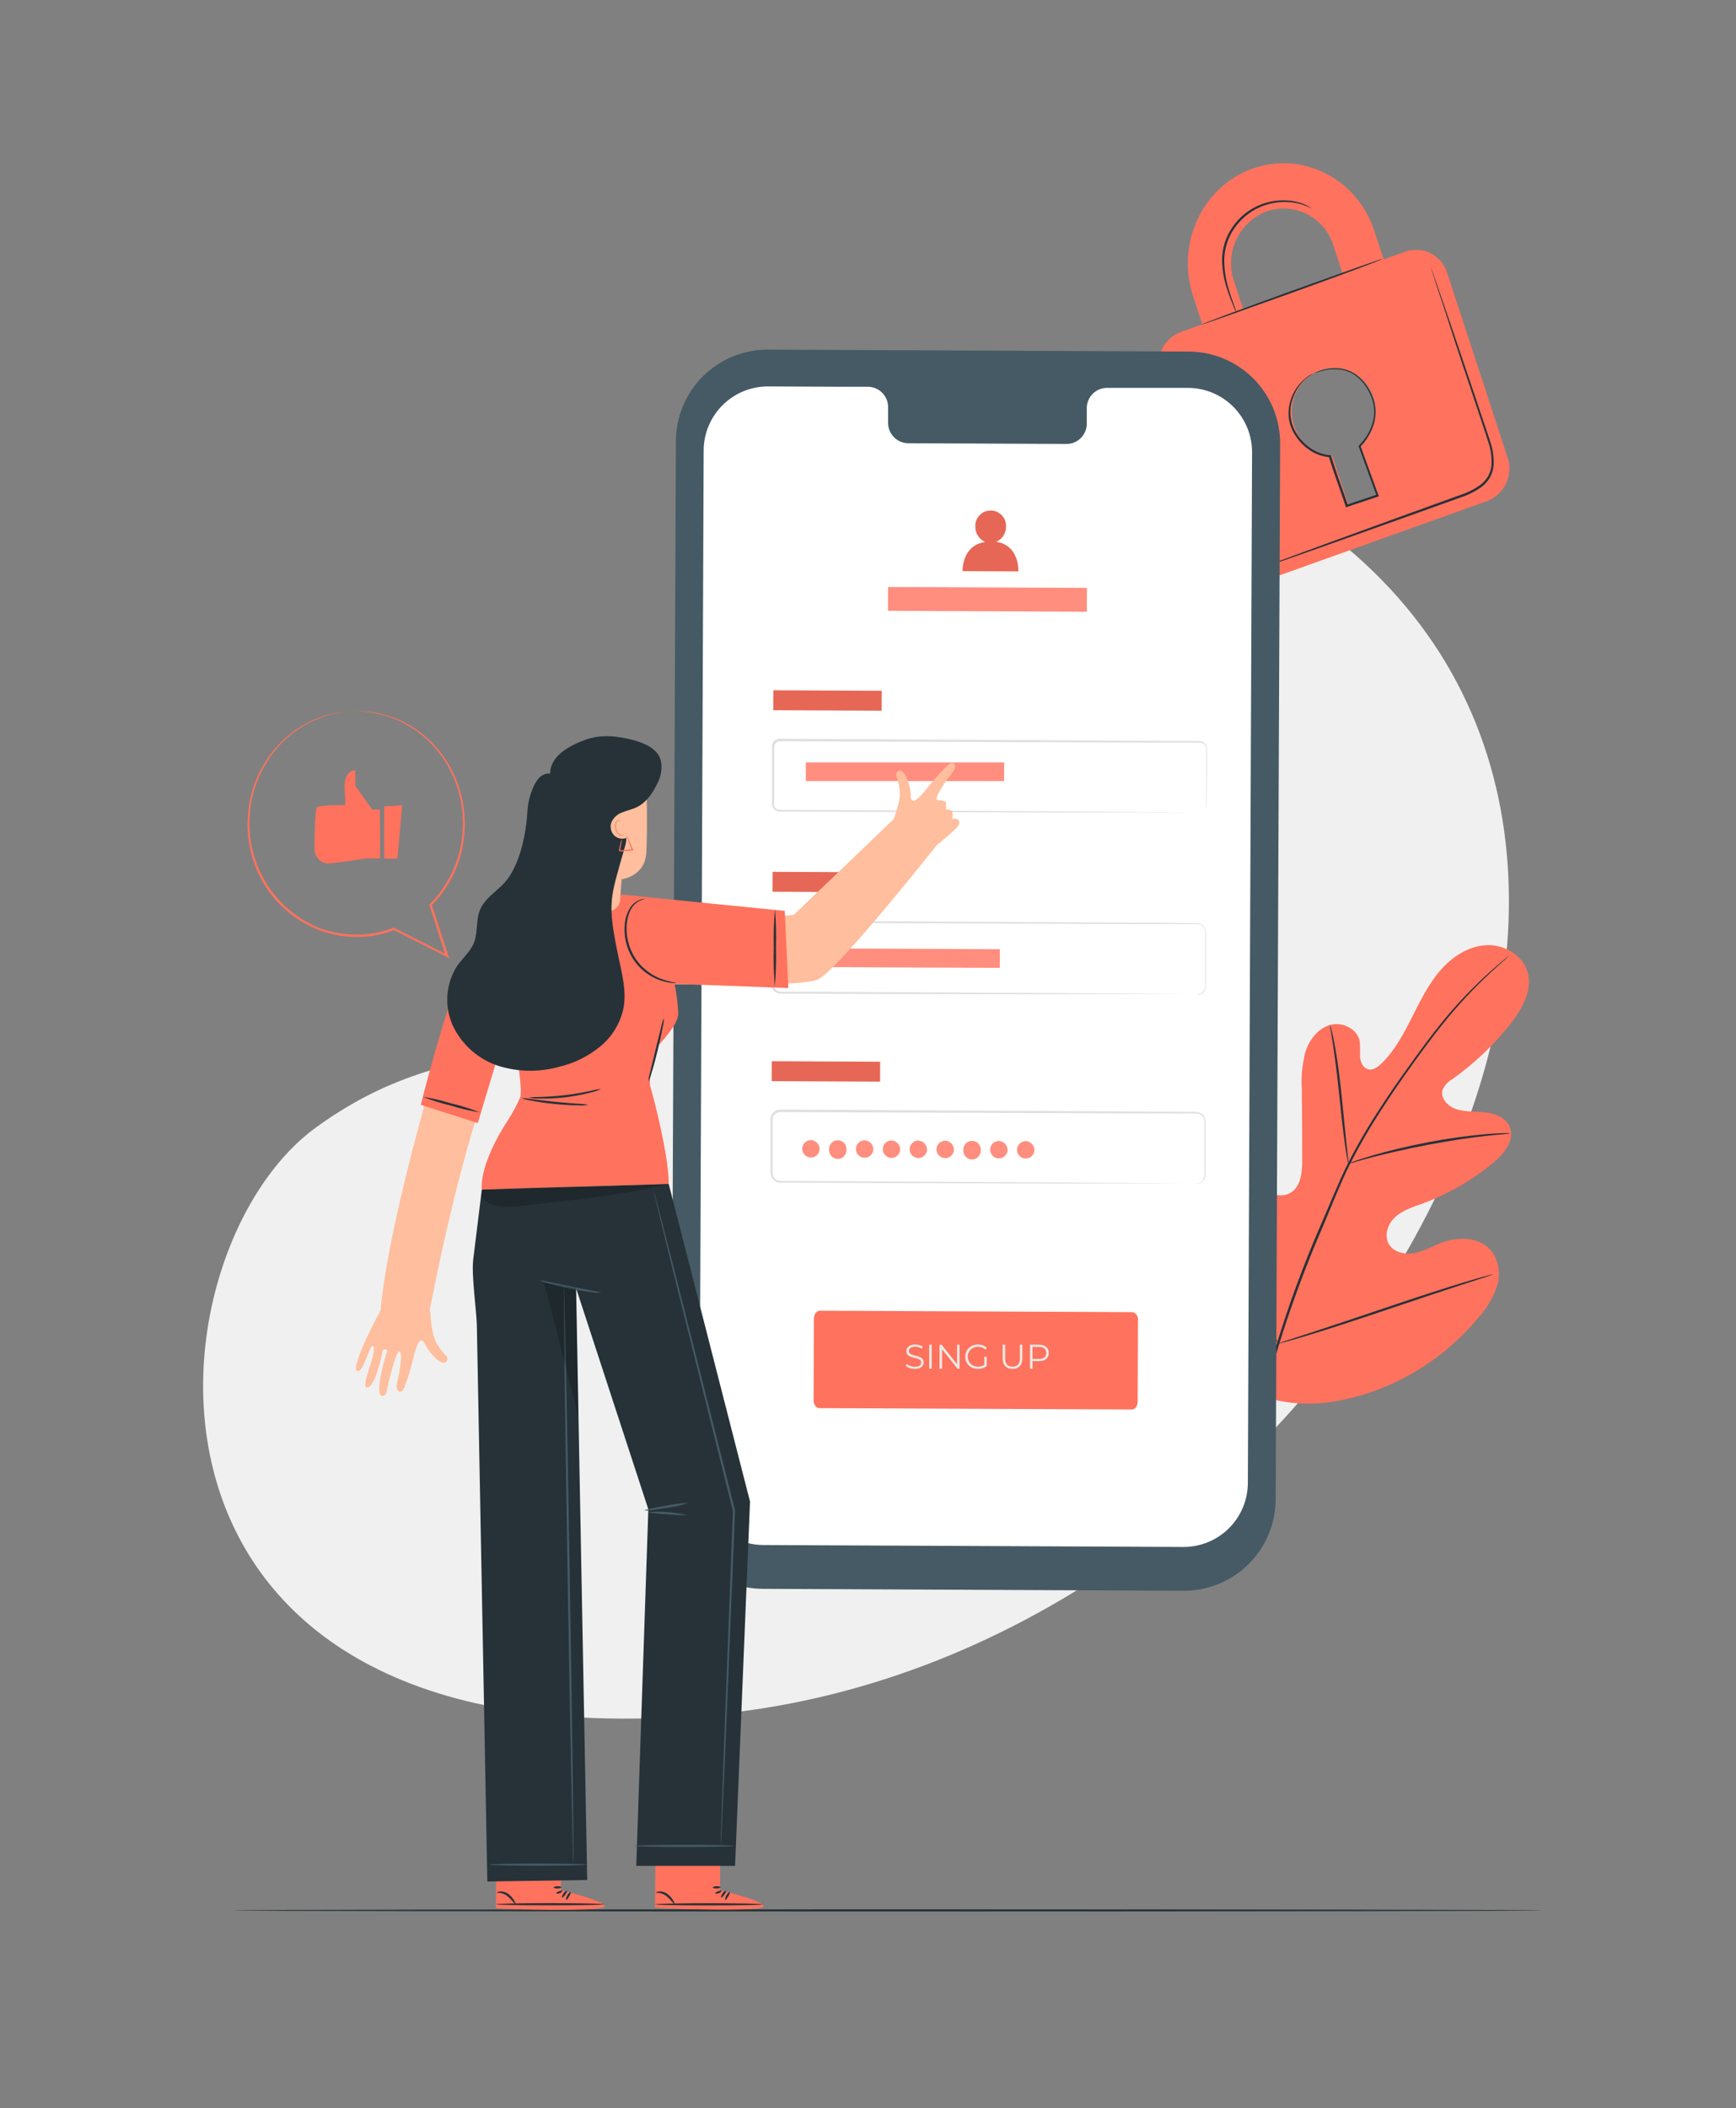<svg width="412" height="500" viewBox="0 0 412 500" fill="none" xmlns="http://www.w3.org/2000/svg">
<rect x="0" y="0" width="412" height="500" fill="#808080" stroke="none"/>
<path d="M321.37 131.38C284.75 99.38 235.18 131.38 187.02 198.72C138.86 266.06 115.96 237.72 75.02 267.4C34.08 297.08 23.13 418.66 167.37 406.84C311.61 395.02 417.1 214.92 321.37 131.38Z" fill="#F0F0F0"/>
<path d="M365.84 453.13C365.84 453.27 296.4 453.39 210.77 453.39C125.14 453.39 55.67 453.27 55.67 453.13C55.67 452.99 125.1 452.87 210.77 452.87C296.44 452.87 365.84 453 365.84 453.13Z" fill="#263238"/>
<path d="M298.18 330.71C282.73 319.92 279.23 299.89 279.84 281.88C279.94 278.88 279.61 275.7 281.04 273.07C282.47 270.44 285.81 268.63 288.5 269.89C290.73 270.94 291.7 273.54 292.95 275.69C294.618 278.554 297.062 280.887 300 282.42C301.91 283.42 304.28 284.02 306.17 282.98C308.77 281.55 309.07 277.98 309.05 274.98C309.05 269.4 309.017 263.827 308.95 258.26C308.77 255.271 309.074 252.272 309.85 249.38C310.78 246.54 312.85 243.91 315.68 243.11C318.51 242.31 322.04 243.96 322.68 246.88C322.79 248.117 322.82 249.359 322.77 250.6C322.85 251.85 323.43 253.22 324.6 253.6C325.77 253.98 326.99 253.11 327.89 252.23C330.97 249.23 333.07 245.32 335.02 241.46C336.97 237.6 338.88 233.63 341.68 230.34C344.48 227.05 348.35 224.44 352.68 224.19C357.01 223.94 361.52 226.6 362.6 230.8C363.68 235 361.23 239.29 358.6 242.7C354.631 247.762 349.953 252.224 344.71 255.95C343.686 256.509 342.87 257.382 342.38 258.44C341.73 260.44 343.62 262.44 345.59 263.07C347.82 263.81 350.24 263.58 352.59 263.86C354.94 264.14 357.44 265.16 358.33 267.36C359.55 270.42 356.99 273.62 354.48 275.72C349.44 279.92 343.717 283.225 337.56 285.49C335.36 286.29 333.05 287 331.27 288.54C329.49 290.08 328.43 292.77 329.5 294.88C330.57 296.99 333.32 297.66 335.63 297.23C337.94 296.8 339.99 295.56 342.19 294.73C346.3 293.18 351.6 293.46 354.19 297.01C354.992 298.233 355.5 299.625 355.674 301.077C355.847 302.53 355.682 304.003 355.19 305.38C354.189 308.121 352.649 310.634 350.66 312.77C344.11 320.595 335.6 326.541 326 330C316.47 333.3 307.64 334.2 298.17 330.73" fill="#FF725E"/>
<path d="M358.2 226.66C358.2 226.66 358.11 226.76 357.91 226.94L357.02 227.73C356.24 228.43 355.09 229.45 353.64 230.8C349.529 234.617 345.711 238.739 342.22 243.13C339.99 245.9 337.68 249.04 335.22 252.45C332.76 255.86 330.22 259.54 327.7 263.45C325.013 267.573 322.553 271.839 320.33 276.23C319.17 278.52 318.15 280.91 317.1 283.35L314 290.8C309.914 300.184 306.355 309.789 303.34 319.57C300.911 327.573 299.237 335.785 298.34 344.1C297.758 349.711 297.665 355.362 298.06 360.99C298.22 362.99 298.37 364.52 298.51 365.56C298.57 366.06 298.61 366.46 298.65 366.75V367.16C298.607 367.03 298.577 366.896 298.56 366.76C298.51 366.47 298.45 366.08 298.37 365.58C298.19 364.58 298 363 297.82 361C297.337 355.362 297.371 349.692 297.92 344.06C298.762 335.71 300.399 327.459 302.81 319.42C305.799 309.612 309.349 299.982 313.44 290.58L316.62 283.16C317.67 280.73 318.7 278.32 319.87 276.02C322.108 271.616 324.589 267.34 327.3 263.21C329.86 259.21 332.44 255.59 334.87 252.21C337.3 248.83 339.65 245.67 341.87 242.91C345.397 238.53 349.266 234.438 353.44 230.67C354.92 229.34 356.1 228.34 356.9 227.67L357.83 226.92C357.944 226.821 358.068 226.734 358.2 226.66Z" fill="#263238"/>
<path d="M320 276C319.859 275.588 319.762 275.162 319.71 274.73C319.55 273.9 319.37 272.73 319.16 271.21C318.73 268.21 318.29 264.1 317.82 259.55C317.35 255 316.82 250.88 316.38 247.91C316.15 246.43 315.95 245.24 315.81 244.41C315.701 243.985 315.644 243.549 315.64 243.11C315.812 243.511 315.937 243.93 316.01 244.36C316.23 245.18 316.48 246.36 316.76 247.85C317.33 250.85 317.89 254.93 318.36 259.49C318.83 264.05 319.23 268.05 319.54 271.16C319.69 272.56 319.82 273.75 319.92 274.7C319.998 275.129 320.025 275.565 320 276Z" fill="#263238"/>
<path d="M358.48 268.82C357.993 268.926 357.498 268.986 357 269C356 269.09 354.58 269.21 352.82 269.41C349.3 269.79 344.46 270.49 339.15 271.49C333.84 272.49 329.07 273.62 325.64 274.49C323.93 274.93 322.55 275.33 321.64 275.6C321.154 275.773 320.651 275.893 320.14 275.96C320.602 275.728 321.084 275.537 321.58 275.39C322.52 275.06 323.88 274.6 325.58 274.11C328.99 273.11 333.76 271.92 339.09 270.9C343.605 270.037 348.161 269.403 352.74 269C354.51 268.85 355.94 268.79 356.94 268.77C357.454 268.735 357.97 268.752 358.48 268.82Z" fill="#263238"/>
<path d="M303.3 318.72C303.193 318.575 303.106 318.417 303.04 318.25L302.38 316.86C301.81 315.65 301.04 313.86 300.12 311.67C298.26 307.27 295.89 301.11 293.37 294.27C290.85 287.43 288.53 281.27 286.77 276.82C285.91 274.66 285.2 272.89 284.67 271.57L284.11 270.14C284.032 269.975 283.978 269.8 283.95 269.62C284.056 269.765 284.144 269.923 284.21 270.09L284.87 271.48C285.43 272.69 286.21 274.48 287.13 276.67C288.99 281.07 291.36 287.23 293.88 294.07C296.4 300.91 298.72 307.07 300.48 311.52C301.34 313.68 302.05 315.45 302.57 316.77C302.8 317.34 302.99 317.77 303.14 318.2C303.217 318.365 303.271 318.54 303.3 318.72Z" fill="#263238"/>
<path d="M354.38 302.25C354.22 302.342 354.048 302.412 353.87 302.46L352.39 302.96L346.92 304.73C342.3 306.23 335.92 308.37 328.92 310.73C321.92 313.09 315.51 315.19 310.86 316.59C308.54 317.3 306.65 317.84 305.34 318.2L303.83 318.59C303.654 318.646 303.473 318.683 303.29 318.7C303.45 318.608 303.622 318.537 303.8 318.49L305.28 317.99L310.75 316.22C315.37 314.72 321.75 312.58 328.75 310.22C335.75 307.86 342.15 305.76 346.8 304.36C349.13 303.65 351.01 303.11 352.33 302.75L353.84 302.36C354.016 302.304 354.197 302.267 354.38 302.25Z" fill="#263238"/>
<path d="M333.54 59.68L328.39 61.52L326.18 54.79C322.12 42.38 309.18 35.79 297.29 39.98C285.4 44.17 279.07 57.78 283.13 70.19L285.34 76.92L280.17 78.77C278.198 79.535 276.598 81.03 275.7 82.944C274.802 84.859 274.677 87.046 275.35 89.05L289.68 132.84C289.977 133.832 290.471 134.755 291.132 135.552C291.793 136.35 292.608 137.007 293.527 137.483C294.447 137.96 295.453 138.247 296.486 138.327C297.519 138.407 298.558 138.279 299.54 137.95L352.91 118.86C354.907 118.097 356.531 116.588 357.439 114.653C358.347 112.717 358.47 110.504 357.78 108.48L343.44 64.69C343.135 63.7 342.633 62.782 341.966 61.991C341.298 61.2 340.478 60.55 339.554 60.083C338.63 59.615 337.621 59.339 336.588 59.27C335.555 59.2 334.518 59.34 333.54 59.68ZM292.86 66.68C291.765 63.453 291.962 59.928 293.408 56.843C294.855 53.758 297.439 51.352 300.62 50.13C302.19 49.593 303.853 49.377 305.509 49.496C307.165 49.616 308.779 50.067 310.257 50.824C311.734 51.581 313.044 52.628 314.108 53.902C315.172 55.176 315.968 56.651 316.45 58.24L318.65 64.97L295.06 73.41L292.86 66.68ZM322.86 105.54L326.52 116.72C326.587 116.944 326.565 117.186 326.459 117.394C326.353 117.603 326.171 117.762 325.95 117.84L320.82 119.67C320.616 119.727 320.398 119.702 320.211 119.601C320.025 119.501 319.884 119.332 319.82 119.13L316.13 108C314.095 107.889 312.143 107.159 310.534 105.908C308.926 104.657 307.738 102.945 307.13 101C306.26 98.429 306.419 95.621 307.573 93.164C308.726 90.708 310.786 88.793 313.32 87.82C314.571 87.392 315.895 87.221 317.214 87.317C318.533 87.412 319.819 87.772 320.996 88.374C322.172 88.977 323.216 89.811 324.063 90.825C324.911 91.84 325.546 93.015 325.93 94.28C326.573 96.255 326.626 98.376 326.083 100.381C325.539 102.387 324.423 104.19 322.87 105.57L322.86 105.54Z" fill="#FF725E"/>
<path d="M328.16 61.4C328.16 61.54 318.61 65.13 306.73 69.4C294.85 73.67 285.16 77.1 285.11 77C285.06 76.9 294.66 73.28 306.55 69C318.44 64.72 328.11 61.27 328.16 61.4Z" fill="#263238"/>
<path d="M339.5 63.24C339.544 63.327 339.581 63.417 339.61 63.51C339.69 63.71 339.78 63.97 339.9 64.29C340.16 65.02 340.52 66.03 340.97 67.29L344.81 78.47C346.41 83.21 348.32 88.83 350.44 95.07C351.44 98.2 352.62 101.46 353.72 104.89C354.309 106.658 354.563 108.519 354.47 110.38C354.385 111.348 354.11 112.289 353.66 113.15C353.179 114.008 352.538 114.765 351.77 115.38C350.225 116.508 348.51 117.382 346.69 117.97L341.54 119.82L331.79 123.31L315.28 129.19L304.13 133.11L301.13 134.11L300.33 134.37C300.245 134.408 300.153 134.432 300.06 134.44C300.06 134.44 300.14 134.44 300.31 134.32L301.09 134.01L304.09 132.88L315.18 128.8L331.66 122.8L341.39 119.28L346.54 117.42C348.309 116.856 349.974 116.008 351.47 114.91C352.184 114.34 352.782 113.637 353.23 112.84C353.654 112.044 353.909 111.169 353.98 110.27C354.072 108.477 353.828 106.683 353.26 104.98C352.18 101.58 351.04 98.29 350.01 95.16C347.93 88.91 346.01 83.27 344.49 78.53C342.97 73.79 341.69 69.98 340.81 67.3C340.39 65.99 340.07 64.97 339.81 64.23L339.57 63.43C339.54 63.369 339.516 63.306 339.5 63.24Z" fill="#263238"/>
<path d="M311.34 49.45C311.34 49.45 310.81 49.19 309.83 48.79C308.433 48.253 306.955 47.956 305.46 47.91C303.243 47.834 301.036 48.251 299 49.13C296.523 50.225 294.405 51.996 292.89 54.24C291.364 56.477 290.545 59.122 290.54 61.83C290.561 64.05 290.897 66.255 291.54 68.38C292.06 70.2 292.6 71.65 292.96 72.66C293.172 73.173 293.346 73.701 293.48 74.24C293.196 73.76 292.958 73.255 292.77 72.73C292.36 71.73 291.77 70.31 291.19 68.48C290.478 66.333 290.09 64.091 290.04 61.83C290.013 59.019 290.851 56.269 292.44 53.95C294.008 51.624 296.212 49.798 298.79 48.69C300.89 47.806 303.165 47.416 305.44 47.55C306.968 47.628 308.469 47.984 309.87 48.6C310.244 48.773 310.605 48.973 310.95 49.2C311.092 49.263 311.223 49.347 311.34 49.45Z" fill="#263238"/>
<path d="M311.8 88.58C311.959 88.483 312.127 88.4 312.3 88.33C312.8 88.104 313.319 87.92 313.85 87.78C314.693 87.531 315.562 87.383 316.44 87.34C317.634 87.276 318.828 87.456 319.95 87.87C322.51 88.77 324.86 91.38 326.02 94.87C326.576 96.743 326.576 98.737 326.02 100.61C325.403 102.643 324.297 104.493 322.8 106L322.86 105.73C324.19 109.38 325.64 113.34 327.14 117.47L327.23 117.72L326.98 117.81L324.69 118.57L319.69 120.24L319.44 120.32L319.36 120.07C317.99 115.93 316.49 112.07 315.36 108.28L315.58 108.45C313.625 108.288 311.761 107.554 310.22 106.34C308.826 105.266 307.682 103.901 306.87 102.34C306.137 100.956 305.772 99.406 305.81 97.84C305.856 96.239 306.256 94.669 306.98 93.241C307.705 91.813 308.736 90.563 310 89.58C310.52 89.158 311.104 88.82 311.73 88.58C311.165 88.915 310.618 89.279 310.09 89.67C308.701 90.845 307.637 92.356 307 94.06C306.453 95.345 306.197 96.734 306.25 98.13C306.304 99.525 306.666 100.891 307.31 102.13C308.109 103.632 309.225 104.942 310.58 105.97C312.05 107.124 313.827 107.819 315.69 107.97H315.86L315.91 108.12C317.01 111.84 318.52 115.73 319.91 119.89L319.58 119.73L324.58 118.06L326.86 117.29L326.7 117.63C325.21 113.5 323.77 109.53 322.45 105.88V105.73L322.57 105.61C324.024 104.166 325.108 102.392 325.73 100.44C326.26 98.648 326.26 96.742 325.73 94.95C324.64 91.59 322.39 89.04 319.95 88.14C318.87 87.724 317.717 87.53 316.56 87.57C315.696 87.59 314.837 87.707 314 87.92C312.51 88.29 311.81 88.63 311.8 88.58Z" fill="#263238"/>
<path d="M280.89 377.32L181 376.86C175.231 376.828 169.711 374.508 165.652 370.41C161.592 366.311 159.326 360.769 159.35 355L160.41 104.59C160.422 101.732 160.997 98.904 162.102 96.269C163.207 93.633 164.821 91.241 166.851 89.23C168.881 87.218 171.288 85.626 173.933 84.545C176.579 83.464 179.412 82.915 182.27 82.93L282.15 83.39C287.918 83.419 293.44 85.737 297.501 89.833C301.562 93.93 303.831 99.471 303.81 105.24L302.75 355.64C302.738 358.499 302.163 361.327 301.058 363.964C299.953 366.601 298.34 368.994 296.31 371.007C294.28 373.021 291.873 374.614 289.228 375.697C286.582 376.78 283.749 377.332 280.89 377.32Z" fill="#455A64"/>
<path d="M282 92H262.64C262.008 92.012 261.385 92.148 260.806 92.4C260.227 92.653 259.703 93.017 259.265 93.472C258.826 93.927 258.482 94.464 258.251 95.052C258.02 95.641 257.908 96.268 257.92 96.9V100.41C257.932 101.041 257.819 101.669 257.588 102.256C257.357 102.844 257.013 103.38 256.574 103.834C256.136 104.288 255.612 104.652 255.033 104.903C254.454 105.155 253.831 105.29 253.2 105.3L215.46 105.13C214.183 105.096 212.972 104.557 212.093 103.63C211.213 102.704 210.737 101.467 210.77 100.19V96.68C210.802 95.405 210.328 94.169 209.45 93.243C208.573 92.317 207.365 91.777 206.09 91.74H199.28L182.33 91.66C178.298 91.636 174.421 93.21 171.548 96.039C168.675 98.867 167.039 102.719 167 106.75L166 351.17C165.99 353.17 166.375 355.152 167.132 357.004C167.889 358.855 169.003 360.539 170.411 361.96C171.819 363.381 173.492 364.51 175.337 365.284C177.181 366.058 179.16 366.461 181.16 366.47L280.84 366.93C282.841 366.939 284.825 366.554 286.677 365.797C288.53 365.039 290.215 363.925 291.637 362.516C293.058 361.107 294.188 359.432 294.963 357.587C295.737 355.741 296.141 353.761 296.15 351.76L297.15 107.34C297.174 103.297 295.591 99.41 292.75 96.534C289.909 93.657 286.043 92.026 282 92Z" fill="white"/>
<path d="M268.59 334.32L194.47 334C193.7 334 193.08 333.16 193.09 332.14L193.17 312.75C193.17 311.75 193.8 310.89 194.57 310.89L268.69 311.23C269.117 311.304 269.498 311.539 269.755 311.888C270.013 312.236 270.125 312.671 270.07 313.1L270 332.47C270 333.5 269.36 334.33 268.59 334.32Z" fill="#FF725E"/>
<path d="M217.086 324.7C216.663 324.7 216.257 324.632 215.866 324.497C215.482 324.356 215.183 324.177 214.972 323.96L215.208 323.496C215.408 323.692 215.677 323.857 216.013 323.992C216.354 324.122 216.712 324.188 217.086 324.188C217.444 324.188 217.734 324.144 217.956 324.057C218.184 323.965 218.349 323.843 218.452 323.692C218.561 323.54 218.615 323.372 218.615 323.187C218.615 322.965 218.55 322.786 218.42 322.651C218.295 322.515 218.13 322.41 217.924 322.334C217.718 322.252 217.49 322.182 217.241 322.122C216.991 322.063 216.742 322 216.493 321.935C216.243 321.865 216.013 321.773 215.801 321.659C215.595 321.545 215.427 321.396 215.297 321.211C215.173 321.022 215.11 320.775 215.11 320.472C215.11 320.19 215.183 319.932 215.33 319.699C215.482 319.461 215.712 319.271 216.021 319.13C216.33 318.984 216.726 318.91 217.208 318.91C217.528 318.91 217.845 318.956 218.159 319.049C218.474 319.135 218.745 319.257 218.973 319.414L218.769 319.894C218.525 319.732 218.265 319.612 217.989 319.536C217.718 319.461 217.455 319.423 217.2 319.423C216.858 319.423 216.577 319.469 216.354 319.561C216.132 319.653 215.967 319.778 215.858 319.935C215.755 320.087 215.704 320.26 215.704 320.455C215.704 320.678 215.766 320.856 215.891 320.992C216.021 321.127 216.189 321.233 216.395 321.309C216.606 321.385 216.837 321.453 217.086 321.512C217.336 321.572 217.582 321.637 217.826 321.708C218.075 321.778 218.303 321.87 218.509 321.984C218.721 322.092 218.889 322.239 219.013 322.423C219.143 322.607 219.208 322.849 219.208 323.147C219.208 323.423 219.133 323.681 218.981 323.919C218.829 324.152 218.596 324.342 218.281 324.488C217.972 324.629 217.574 324.7 217.086 324.7ZM220.519 324.651V318.959H221.121V324.651H220.519ZM222.973 324.651V318.959H223.469L227.397 323.903H227.136V318.959H227.73V324.651H227.234L223.315 319.707H223.575V324.651H222.973ZM232.084 324.7C231.65 324.7 231.249 324.629 230.881 324.488C230.517 324.342 230.2 324.139 229.929 323.879C229.664 323.618 229.455 323.312 229.303 322.96C229.157 322.607 229.084 322.222 229.084 321.805C229.084 321.388 229.157 321.003 229.303 320.65C229.455 320.298 229.666 319.992 229.937 319.732C230.208 319.471 230.526 319.271 230.889 319.13C231.257 318.984 231.659 318.91 232.092 318.91C232.526 318.91 232.922 318.978 233.279 319.114C233.643 319.249 233.952 319.455 234.206 319.732L233.832 320.114C233.594 319.875 233.331 319.704 233.044 319.602C232.756 319.499 232.447 319.447 232.117 319.447C231.764 319.447 231.439 319.507 231.141 319.626C230.848 319.74 230.591 319.905 230.368 320.122C230.152 320.333 229.981 320.583 229.856 320.87C229.737 321.152 229.677 321.464 229.677 321.805C229.677 322.141 229.737 322.453 229.856 322.74C229.981 323.027 230.152 323.28 230.368 323.496C230.591 323.708 230.848 323.873 231.141 323.992C231.439 324.106 231.762 324.163 232.108 324.163C232.434 324.163 232.74 324.114 233.027 324.017C233.32 323.919 233.588 323.754 233.832 323.521L234.174 323.976C233.903 324.215 233.586 324.396 233.222 324.521C232.859 324.64 232.48 324.7 232.084 324.7ZM233.596 323.903V321.805H234.174V323.976L233.596 323.903ZM240.298 324.7C239.572 324.7 239 324.491 238.582 324.074C238.165 323.656 237.956 323.038 237.956 322.22V318.959H238.558V322.195C238.558 322.868 238.71 323.364 239.013 323.683C239.317 324.003 239.745 324.163 240.298 324.163C240.856 324.163 241.287 324.003 241.591 323.683C241.894 323.364 242.046 322.868 242.046 322.195V318.959H242.632V322.22C242.632 323.038 242.423 323.656 242.005 324.074C241.594 324.491 241.024 324.7 240.298 324.7ZM244.445 324.651V318.959H246.575C247.058 318.959 247.472 319.038 247.819 319.195C248.166 319.347 248.432 319.569 248.616 319.862C248.806 320.149 248.901 320.499 248.901 320.911C248.901 321.312 248.806 321.659 248.616 321.951C248.432 322.239 248.166 322.461 247.819 322.618C247.472 322.775 247.058 322.854 246.575 322.854H244.778L245.047 322.569V324.651H244.445ZM245.047 322.618L244.778 322.325H246.559C247.128 322.325 247.559 322.204 247.852 321.96C248.15 321.71 248.299 321.361 248.299 320.911C248.299 320.455 248.15 320.103 247.852 319.854C247.559 319.604 247.128 319.48 246.559 319.48H244.778L245.047 319.195V322.618Z" fill="#E8E8E3"/>
<path d="M209.254 163.85L183.534 163.733L183.513 168.453L209.232 168.57L209.254 163.85Z" fill="#FF725E"/>
<path opacity="0.1" d="M209.254 163.85L183.534 163.733L183.513 168.453L209.232 168.57L209.254 163.85Z" fill="black"/>
<path d="M284.65 192.83C284.852 192.81 285.05 192.763 285.24 192.69C285.517 192.582 285.757 192.398 285.934 192.159C286.111 191.92 286.217 191.636 286.24 191.34C286.24 189.75 286.24 187.43 286.24 184.45C286.24 182.96 286.24 181.29 286.24 179.45C286.24 179 286.24 178.53 286.24 178.06C286.305 177.604 286.206 177.14 285.96 176.75C285.822 176.563 285.643 176.411 285.437 176.305C285.23 176.199 285.002 176.143 284.77 176.14H283.21H268.76L185.12 175.83C184.906 175.826 184.694 175.874 184.502 175.97C184.311 176.066 184.145 176.207 184.02 176.38C183.778 176.771 183.686 177.236 183.76 177.69C183.76 178.69 183.76 179.69 183.76 180.69C183.76 182.69 183.76 184.69 183.76 186.69C183.76 187.69 183.76 188.69 183.76 189.69C183.718 190.156 183.718 190.624 183.76 191.09C183.812 191.29 183.91 191.475 184.045 191.631C184.18 191.787 184.35 191.91 184.54 191.99C184.737 192.068 184.948 192.106 185.16 192.1H190.25L212.46 192.22L250.06 192.45L275.41 192.65L282.3 192.73H284.09C284.5 192.73 284.7 192.73 284.7 192.73H284.09H282.3H275.41H250.06L212.46 192.61L190.25 192.52H185.16C184.88 192.531 184.6 192.484 184.34 192.38C184.077 192.268 183.842 192.097 183.655 191.88C183.468 191.663 183.333 191.407 183.26 191.13C183.202 190.868 183.182 190.598 183.2 190.33V189.59C183.2 188.59 183.2 187.59 183.2 186.59C183.2 184.59 183.2 182.59 183.2 180.59C183.2 179.59 183.2 178.59 183.2 177.59C183.181 177.324 183.181 177.056 183.2 176.79C183.237 176.496 183.351 176.217 183.53 175.98C183.702 175.739 183.931 175.543 184.195 175.408C184.46 175.274 184.753 175.206 185.05 175.21L268.69 175.67L283.14 175.77H284.7C284.975 175.77 285.245 175.837 285.489 175.964C285.733 176.091 285.942 176.275 286.1 176.5C286.382 176.935 286.496 177.457 286.42 177.97C286.42 178.44 286.42 178.91 286.42 179.36C286.42 181.18 286.42 182.85 286.42 184.36C286.42 187.36 286.35 189.66 286.33 191.26C286.305 191.568 286.194 191.862 286.008 192.108C285.822 192.354 285.569 192.542 285.28 192.65C285.091 192.767 284.872 192.83 284.65 192.83Z" fill="#E0E0E0"/>
<path d="M238.3 180.85H191.26V185.26H238.3V180.85Z" fill="#FF725E"/>
<path opacity="0.2" d="M238.3 180.85H191.26V185.26H238.3V180.85Z" fill="white"/>
<path d="M209.079 206.909L183.359 206.792L183.337 211.512L209.057 211.629L209.079 206.909Z" fill="#FF725E"/>
<path opacity="0.1" d="M209.079 206.909L183.359 206.792L183.337 211.512L209.057 211.629L209.079 206.909Z" fill="black"/>
<path d="M284 235.89C284.202 235.865 284.402 235.828 284.6 235.78C284.879 235.691 285.136 235.543 285.354 235.347C285.571 235.15 285.744 234.909 285.86 234.64C286.017 234.236 286.079 233.802 286.04 233.37C286.04 232.89 286.04 232.37 286.04 231.79C286.04 230.63 286.04 229.31 286.04 227.79V221.44C286.088 220.98 285.986 220.517 285.75 220.12C285.503 219.712 285.115 219.41 284.66 219.27C284.162 219.181 283.655 219.154 283.15 219.19H268.76L185.41 218.88C184.962 218.881 184.529 219.045 184.192 219.341C183.856 219.637 183.638 220.045 183.58 220.49C183.58 221.44 183.58 222.49 183.58 223.49C183.58 225.49 183.58 227.49 183.58 229.49C183.58 230.49 183.58 231.49 183.58 232.49C183.543 232.957 183.563 233.428 183.64 233.89C183.765 234.295 184.022 234.648 184.37 234.89C184.739 235.124 185.173 235.236 185.61 235.21H187H189.89L212.02 235.32L249.49 235.55L274.75 235.75L281.62 235.83H274.75H249.49L212 235.79L189.87 235.71H185.52C184.979 235.742 184.442 235.598 183.99 235.3C183.535 234.985 183.203 234.522 183.05 233.99C182.96 233.482 182.933 232.965 182.97 232.45C182.97 231.45 182.97 230.45 182.97 229.45C182.97 227.45 182.97 225.45 182.97 223.45C182.97 222.45 182.97 221.45 182.97 220.45C183.043 219.878 183.322 219.353 183.754 218.972C184.187 218.591 184.743 218.38 185.32 218.38L268.67 218.84L283.06 218.95C283.596 218.917 284.134 218.954 284.66 219.06C285.179 219.23 285.618 219.586 285.89 220.06C286.149 220.5 286.261 221.012 286.21 221.52C286.21 221.99 286.21 222.45 286.21 222.91C286.21 224.72 286.21 226.38 286.21 227.91C286.21 229.44 286.21 230.73 286.21 231.91C286.21 232.48 286.21 233.01 286.21 233.5C286.246 233.947 286.174 234.397 286 234.81C285.87 235.086 285.682 235.331 285.449 235.527C285.216 235.724 284.944 235.868 284.65 235.95C284.431 235.968 284.211 235.948 284 235.89Z" fill="#E0E0E0"/>
<path d="M208.885 251.838L183.165 251.721L183.144 256.441L208.863 256.558L208.885 251.838Z" fill="#FF725E"/>
<path opacity="0.1" d="M208.885 251.838L183.165 251.721L183.144 256.441L208.863 256.558L208.885 251.838Z" fill="black"/>
<path d="M283.8 280.8C284.002 280.776 284.203 280.739 284.4 280.69C284.678 280.602 284.934 280.455 285.151 280.26C285.369 280.066 285.542 279.827 285.66 279.56C285.817 279.156 285.878 278.722 285.84 278.29C285.84 277.8 285.84 277.29 285.84 276.7C285.84 275.55 285.84 274.22 285.84 272.7V266.35C285.888 265.89 285.786 265.427 285.55 265.03C285.297 264.63 284.911 264.332 284.46 264.19C283.962 264.098 283.455 264.067 282.95 264.1H268.56L185.21 263.79C184.762 263.791 184.329 263.955 183.992 264.251C183.656 264.547 183.438 264.955 183.38 265.4C183.38 266.4 183.38 267.4 183.38 268.4C183.38 270.4 183.38 272.4 183.38 274.4C183.38 275.4 183.38 276.4 183.38 277.4C183.343 277.864 183.363 278.331 183.44 278.79C183.56 279.198 183.818 279.552 184.17 279.79C184.537 280.03 184.973 280.142 185.41 280.11H189.76L211.89 280.23L249.36 280.46L274.62 280.66L281.49 280.74H274.62H249.36L211.89 280.63L189.76 280.54H185.41C184.869 280.577 184.331 280.432 183.88 280.13C183.425 279.815 183.093 279.352 182.94 278.82C182.85 278.312 182.824 277.795 182.86 277.28C182.86 276.28 182.86 275.28 182.86 274.28C182.86 272.28 182.86 270.28 182.86 268.28C182.86 267.28 182.86 266.28 182.86 265.23C182.931 264.659 183.208 264.134 183.638 263.752C184.069 263.371 184.625 263.161 185.2 263.16L268.55 263.62L282.94 263.73C283.476 263.697 284.014 263.734 284.54 263.84C285.06 264.01 285.498 264.366 285.77 264.84C286.029 265.28 286.141 265.792 286.09 266.3C286.09 266.77 286.09 267.24 286.09 267.69C286.09 269.5 286.09 271.16 286.09 272.69C286.09 274.22 286.09 275.51 286.09 276.69C286.09 277.26 286.09 277.79 286.09 278.28C286.128 278.727 286.056 279.177 285.88 279.59C285.75 279.866 285.562 280.111 285.329 280.307C285.096 280.504 284.824 280.648 284.53 280.73C284.296 280.81 284.045 280.834 283.8 280.8Z" fill="#E0E0E0"/>
<path d="M237.295 225.157L190.256 224.943L190.236 229.353L237.275 229.567L237.295 225.157Z" fill="#FF725E"/>
<path opacity="0.2" d="M237.295 225.157L190.256 224.943L190.236 229.353L237.275 229.567L237.295 225.157Z" fill="white"/>
<path d="M194.51 272.64C194.48 273.042 194.334 273.427 194.087 273.746C193.841 274.066 193.507 274.306 193.125 274.437C192.744 274.568 192.332 274.585 191.942 274.484C191.551 274.384 191.199 274.171 190.928 273.872C190.657 273.572 190.481 273.201 190.419 272.802C190.358 272.403 190.415 271.995 190.584 271.629C190.752 271.262 191.025 270.954 191.367 270.74C191.709 270.527 192.107 270.419 192.51 270.43C193.067 270.461 193.59 270.71 193.964 271.124C194.338 271.538 194.535 272.083 194.51 272.64Z" fill="#FF725E"/>
<path d="M200.88 272.67C200.899 272.952 200.861 273.235 200.766 273.501C200.672 273.768 200.524 274.012 200.331 274.218C200.138 274.425 199.905 274.59 199.646 274.703C199.387 274.815 199.107 274.873 198.825 274.873C198.542 274.873 198.262 274.815 198.003 274.703C197.744 274.59 197.511 274.425 197.318 274.218C197.125 274.012 196.977 273.768 196.883 273.501C196.789 273.235 196.75 272.952 196.77 272.67C196.75 272.388 196.789 272.105 196.883 271.839C196.977 271.572 197.125 271.328 197.318 271.122C197.511 270.915 197.744 270.75 198.003 270.637C198.262 270.525 198.542 270.467 198.825 270.467C199.107 270.467 199.387 270.525 199.646 270.637C199.905 270.75 200.138 270.915 200.331 271.122C200.524 271.328 200.672 271.572 200.766 271.839C200.861 272.105 200.899 272.388 200.88 272.67Z" fill="#FF725E"/>
<path d="M207.26 272.7C207.23 273.102 207.084 273.487 206.837 273.806C206.591 274.126 206.257 274.366 205.875 274.497C205.494 274.628 205.082 274.645 204.692 274.544C204.301 274.444 203.949 274.231 203.678 273.932C203.407 273.632 203.231 273.261 203.169 272.862C203.108 272.463 203.165 272.055 203.334 271.689C203.502 271.322 203.775 271.014 204.117 270.8C204.459 270.587 204.857 270.479 205.26 270.49C205.816 270.524 206.337 270.774 206.711 271.187C207.085 271.6 207.282 272.143 207.26 272.7Z" fill="#FF725E"/>
<path d="M213.63 272.73C213.6 273.132 213.453 273.517 213.207 273.836C212.961 274.156 212.626 274.396 212.245 274.527C211.864 274.658 211.452 274.675 211.061 274.574C210.671 274.474 210.318 274.261 210.048 273.962C209.777 273.662 209.6 273.291 209.539 272.892C209.478 272.493 209.535 272.085 209.703 271.719C209.872 271.352 210.144 271.044 210.487 270.83C210.829 270.617 211.226 270.509 211.63 270.52C212.186 270.554 212.707 270.804 213.081 271.217C213.454 271.63 213.652 272.173 213.63 272.73Z" fill="#FF725E"/>
<path d="M220 272.75C219.972 273.153 219.827 273.539 219.582 273.86C219.337 274.18 219.003 274.422 218.621 274.555C218.24 274.688 217.828 274.705 217.437 274.606C217.046 274.506 216.692 274.294 216.42 273.995C216.149 273.696 215.971 273.324 215.909 272.925C215.847 272.526 215.904 272.118 216.072 271.751C216.24 271.384 216.513 271.074 216.856 270.861C217.198 270.647 217.596 270.539 218 270.55C218.554 270.584 219.074 270.832 219.447 271.243C219.821 271.654 220.019 272.195 220 272.75Z" fill="#FF725E"/>
<path d="M226.38 272.78C226.353 273.181 226.209 273.565 225.966 273.885C225.723 274.205 225.392 274.447 225.014 274.581C224.635 274.716 224.226 274.736 223.835 274.641C223.445 274.546 223.091 274.338 222.818 274.044C222.544 273.75 222.362 273.383 222.294 272.987C222.226 272.591 222.276 272.184 222.437 271.816C222.597 271.448 222.862 271.135 223.199 270.915C223.535 270.695 223.928 270.579 224.33 270.58C224.893 270.601 225.425 270.844 225.809 271.256C226.194 271.669 226.399 272.217 226.38 272.78Z" fill="#FF725E"/>
<path d="M232.75 272.81C232.769 273.092 232.731 273.375 232.637 273.641C232.542 273.908 232.394 274.152 232.201 274.358C232.009 274.565 231.775 274.73 231.516 274.843C231.257 274.955 230.977 275.013 230.695 275.013C230.412 275.013 230.133 274.955 229.873 274.843C229.614 274.73 229.381 274.565 229.188 274.358C228.996 274.152 228.847 273.908 228.753 273.641C228.659 273.375 228.62 273.092 228.64 272.81C228.62 272.528 228.659 272.245 228.753 271.979C228.847 271.712 228.996 271.468 229.188 271.262C229.381 271.055 229.614 270.89 229.873 270.777C230.133 270.665 230.412 270.607 230.695 270.607C230.977 270.607 231.257 270.665 231.516 270.777C231.775 270.89 232.009 271.055 232.201 271.262C232.394 271.468 232.542 271.712 232.637 271.979C232.731 272.245 232.769 272.528 232.75 272.81Z" fill="#FF725E"/>
<path d="M239.12 272.84C239.092 273.241 238.948 273.625 238.706 273.945C238.463 274.265 238.132 274.507 237.753 274.641C237.375 274.776 236.965 274.796 236.575 274.701C236.185 274.606 235.831 274.398 235.557 274.104C235.283 273.81 235.101 273.443 235.034 273.047C234.966 272.651 235.016 272.244 235.176 271.876C235.337 271.508 235.602 271.195 235.938 270.975C236.275 270.755 236.668 270.639 237.07 270.64C237.633 270.661 238.165 270.904 238.549 271.316C238.933 271.729 239.139 272.277 239.12 272.84Z" fill="#FF725E"/>
<path d="M245.49 272.87C245.462 273.273 245.317 273.659 245.072 273.98C244.827 274.3 244.493 274.542 244.111 274.675C243.73 274.808 243.318 274.825 242.927 274.726C242.535 274.626 242.182 274.414 241.91 274.115C241.639 273.816 241.461 273.444 241.399 273.045C241.337 272.646 241.394 272.238 241.562 271.871C241.73 271.504 242.003 271.194 242.345 270.981C242.688 270.767 243.086 270.659 243.49 270.67C244.044 270.704 244.563 270.952 244.937 271.363C245.311 271.774 245.509 272.315 245.49 272.87Z" fill="#FF725E"/>
<g opacity="0.2">
<path d="M194.51 272.64C194.48 273.042 194.334 273.427 194.087 273.746C193.841 274.066 193.507 274.306 193.125 274.437C192.744 274.568 192.332 274.585 191.942 274.484C191.551 274.384 191.199 274.171 190.928 273.872C190.657 273.572 190.481 273.201 190.419 272.802C190.358 272.403 190.415 271.995 190.584 271.629C190.752 271.262 191.025 270.954 191.367 270.74C191.709 270.527 192.107 270.419 192.51 270.43C193.067 270.461 193.59 270.71 193.964 271.124C194.338 271.538 194.535 272.083 194.51 272.64Z" fill="white"/>
<path d="M200.88 272.67C200.9 272.952 200.861 273.235 200.767 273.501C200.673 273.768 200.524 274.012 200.332 274.218C200.139 274.425 199.906 274.59 199.646 274.703C199.387 274.815 199.108 274.873 198.825 274.873C198.543 274.873 198.263 274.815 198.004 274.703C197.745 274.59 197.511 274.425 197.319 274.218C197.126 274.012 196.978 273.768 196.883 273.501C196.789 273.235 196.75 272.952 196.77 272.67C196.75 272.388 196.789 272.105 196.883 271.839C196.978 271.572 197.126 271.328 197.319 271.122C197.511 270.915 197.745 270.75 198.004 270.637C198.263 270.525 198.543 270.467 198.825 270.467C199.108 270.467 199.387 270.525 199.646 270.637C199.906 270.75 200.139 270.915 200.332 271.122C200.524 271.328 200.673 271.572 200.767 271.839C200.861 272.105 200.9 272.388 200.88 272.67Z" fill="white"/>
<path d="M207.26 272.7C207.23 273.102 207.084 273.487 206.837 273.806C206.591 274.126 206.257 274.366 205.875 274.497C205.494 274.628 205.082 274.645 204.692 274.544C204.301 274.444 203.949 274.231 203.678 273.932C203.407 273.632 203.231 273.261 203.169 272.862C203.108 272.463 203.165 272.055 203.334 271.689C203.502 271.322 203.775 271.014 204.117 270.8C204.459 270.587 204.857 270.479 205.26 270.49C205.816 270.524 206.337 270.774 206.711 271.187C207.085 271.6 207.282 272.143 207.26 272.7Z" fill="white"/>
<path d="M213.63 272.73C213.601 273.132 213.454 273.517 213.208 273.836C212.961 274.156 212.627 274.396 212.245 274.527C211.864 274.658 211.452 274.675 211.062 274.574C210.671 274.474 210.319 274.261 210.048 273.962C209.778 273.662 209.601 273.291 209.539 272.892C209.478 272.493 209.535 272.085 209.704 271.719C209.872 271.352 210.145 271.044 210.487 270.83C210.829 270.617 211.227 270.509 211.63 270.52C212.186 270.554 212.707 270.804 213.081 271.217C213.455 271.63 213.652 272.173 213.63 272.73Z" fill="white"/>
<path d="M220 272.75C219.972 273.153 219.827 273.539 219.582 273.86C219.337 274.18 219.003 274.422 218.621 274.555C218.24 274.688 217.828 274.705 217.437 274.606C217.046 274.506 216.692 274.294 216.42 273.995C216.149 273.696 215.971 273.324 215.909 272.925C215.847 272.526 215.904 272.118 216.072 271.751C216.24 271.384 216.513 271.074 216.856 270.861C217.198 270.647 217.596 270.539 218 270.55C218.554 270.584 219.074 270.832 219.447 271.243C219.821 271.654 220.019 272.195 220 272.75Z" fill="white"/>
<path d="M226.38 272.78C226.353 273.181 226.209 273.565 225.966 273.885C225.723 274.205 225.392 274.447 225.014 274.581C224.635 274.716 224.226 274.736 223.835 274.641C223.445 274.546 223.091 274.338 222.818 274.044C222.544 273.75 222.362 273.383 222.294 272.987C222.226 272.591 222.276 272.184 222.437 271.816C222.597 271.448 222.862 271.135 223.199 270.915C223.535 270.695 223.928 270.579 224.33 270.58C224.893 270.601 225.425 270.844 225.809 271.256C226.194 271.669 226.399 272.217 226.38 272.78Z" fill="white"/>
<path d="M232.75 272.81C232.769 273.092 232.731 273.375 232.637 273.641C232.542 273.908 232.394 274.152 232.201 274.358C232.009 274.565 231.775 274.73 231.516 274.843C231.257 274.955 230.977 275.013 230.695 275.013C230.412 275.013 230.133 274.955 229.873 274.843C229.614 274.73 229.381 274.565 229.188 274.358C228.996 274.152 228.847 273.908 228.753 273.641C228.659 273.375 228.62 273.092 228.64 272.81C228.62 272.528 228.659 272.245 228.753 271.979C228.847 271.712 228.996 271.468 229.188 271.262C229.381 271.055 229.614 270.89 229.873 270.777C230.133 270.665 230.412 270.607 230.695 270.607C230.977 270.607 231.257 270.665 231.516 270.777C231.775 270.89 232.009 271.055 232.201 271.262C232.394 271.468 232.542 271.712 232.637 271.979C232.731 272.245 232.769 272.528 232.75 272.81Z" fill="white"/>
<path d="M239.12 272.84C239.093 273.241 238.949 273.625 238.706 273.945C238.463 274.265 238.132 274.507 237.754 274.641C237.375 274.776 236.966 274.796 236.576 274.701C236.185 274.606 235.832 274.398 235.558 274.104C235.284 273.81 235.102 273.443 235.034 273.047C234.967 272.651 235.016 272.244 235.177 271.876C235.338 271.508 235.602 271.195 235.939 270.975C236.275 270.755 236.668 270.639 237.07 270.64C237.633 270.661 238.165 270.904 238.55 271.316C238.934 271.729 239.139 272.277 239.12 272.84Z" fill="white"/>
<path d="M245.49 272.87C245.463 273.273 245.317 273.659 245.072 273.98C244.827 274.3 244.493 274.542 244.112 274.675C243.73 274.808 243.318 274.825 242.927 274.726C242.536 274.626 242.182 274.414 241.911 274.115C241.639 273.816 241.461 273.444 241.399 273.045C241.337 272.646 241.394 272.238 241.562 271.871C241.731 271.504 242.003 271.194 242.346 270.981C242.689 270.767 243.087 270.659 243.49 270.67C244.045 270.704 244.564 270.952 244.938 271.363C245.311 271.774 245.509 272.315 245.49 272.87Z" fill="white"/>
</g>
<path d="M236.44 128.51C237.135 128.204 237.724 127.701 238.135 127.062C238.545 126.424 238.759 125.679 238.75 124.92C238.776 124.427 238.701 123.933 238.53 123.47C238.359 123.006 238.095 122.582 237.755 122.224C237.415 121.865 237.006 121.58 236.552 121.385C236.098 121.19 235.609 121.089 235.115 121.089C234.621 121.089 234.132 121.19 233.678 121.385C233.224 121.58 232.815 121.865 232.474 122.224C232.134 122.582 231.871 123.006 231.7 123.47C231.529 123.933 231.454 124.427 231.48 124.92C231.465 125.687 231.677 126.441 232.09 127.087C232.503 127.733 233.098 128.242 233.8 128.55C228.2 129.39 228.45 135.47 228.45 135.47L241.69 135.53C241.69 135.53 242 129.34 236.44 128.51Z" fill="#FF725E"/>
<path opacity="0.1" d="M236.44 128.51C237.135 128.204 237.724 127.701 238.135 127.062C238.545 126.424 238.759 125.679 238.75 124.92C238.776 124.427 238.701 123.933 238.53 123.47C238.359 123.006 238.095 122.582 237.755 122.224C237.415 121.865 237.006 121.58 236.552 121.385C236.098 121.19 235.609 121.089 235.115 121.089C234.621 121.089 234.132 121.19 233.678 121.385C233.224 121.58 232.815 121.865 232.474 122.224C232.134 122.582 231.871 123.006 231.7 123.47C231.529 123.933 231.454 124.427 231.48 124.92C231.465 125.687 231.677 126.441 232.09 127.087C232.503 127.733 233.098 128.242 233.8 128.55C228.2 129.39 228.45 135.47 228.45 135.47L241.69 135.53C241.69 135.53 242 129.34 236.44 128.51Z" fill="black"/>
<path d="M257.954 139.451L210.765 139.237L210.739 144.877L257.929 145.091L257.954 139.451Z" fill="#FF725E"/>
<path opacity="0.2" d="M257.954 139.451L210.765 139.237L210.739 144.877L257.929 145.091L257.954 139.451Z" fill="white"/>
<path d="M84.47 168.68H84L82.64 168.78C81.904 168.824 81.172 168.921 80.45 169.07C79.983 169.136 79.519 169.226 79.06 169.34L77.51 169.77C74.872 170.579 72.383 171.812 70.14 173.42C67.177 175.571 64.703 178.324 62.88 181.5C61.809 183.331 60.956 185.281 60.34 187.31C59.693 189.516 59.32 191.793 59.23 194.09C59.171 195.297 59.191 196.506 59.29 197.71C59.29 198.32 59.46 198.93 59.54 199.55C59.608 200.175 59.725 200.794 59.89 201.4C60.789 205.413 62.614 209.16 65.218 212.342C67.823 215.525 71.135 218.055 74.89 219.73C77.608 220.903 80.522 221.557 83.48 221.66C86.536 221.828 89.595 221.39 92.48 220.37L93.36 220.04H93.48L93.58 220.1L106.19 226.5L105.82 226.82C104.47 222.64 103.17 218.59 101.91 214.7V214.55L102.02 214.44C105.079 211.359 107.35 207.586 108.64 203.44C109.809 199.65 110.15 195.653 109.64 191.72C109.187 188.225 108.063 184.849 106.33 181.78C104.837 179.143 102.91 176.777 100.63 174.78C98.75 173.199 96.668 171.875 94.44 170.84C92.754 170.113 90.999 169.56 89.2 169.19L87.2 168.86L85.75 168.75L84.87 168.69H84.57C84.67 168.679 84.77 168.679 84.87 168.69H85.76L87.21 168.75L89.21 169.04C91.031 169.383 92.811 169.916 94.52 170.63C96.787 171.652 98.906 172.974 100.82 174.56C103.141 176.548 105.109 178.915 106.64 181.56C108.422 184.662 109.581 188.083 110.05 191.63C110.602 195.624 110.285 199.69 109.12 203.55C107.822 207.782 105.516 211.635 102.4 214.78L102.46 214.52C103.72 218.41 105.03 222.46 106.39 226.63L106.58 227.24L106.01 226.95L93.4 220.56H93.62L92.72 220.89C89.779 221.925 86.664 222.373 83.55 222.21C80.528 222.095 77.554 221.417 74.78 220.21C69.49 217.944 65.088 214.007 62.25 209C60.944 206.688 59.99 204.194 59.42 201.6C59.264 200.978 59.147 200.347 59.07 199.71C58.99 199.08 58.86 198.46 58.83 197.84C58.56 194.282 58.936 190.704 59.94 187.28C60.572 185.223 61.448 183.248 62.55 181.4C64.416 178.196 66.942 175.424 69.96 173.27C72.24 171.658 74.771 170.435 77.45 169.65L79.02 169.25C79.482 169.143 79.95 169.059 80.42 169C81.15 168.865 81.889 168.785 82.63 168.76L84 168.71C84.156 168.689 84.313 168.679 84.47 168.68Z" fill="#FF725E"/>
<path d="M90.17 192H88.32L84.32 186.38V182.69C84.32 182.69 81.46 182.51 81.8 187.34C82.14 192.17 81.8 190.94 81.8 190.94C81.8 190.94 75.73 190.94 75.23 191.49C74.73 192.04 74.7 197.9 74.63 201.17C74.592 201.958 74.818 202.737 75.273 203.382C75.728 204.027 76.385 204.501 77.14 204.73C77.352 204.789 77.57 204.819 77.79 204.82C79.31 204.82 87.04 203.59 87.04 203.59H90.23L90.17 192Z" fill="#FF725E"/>
<path d="M95.46 191.01L94.32 203.65H91.16V191.27L95.46 191.01Z" fill="#FF725E"/>
<path d="M133.15 448.34V439.79L117.82 439.68L117.69 452.61L118.64 452.68C122.87 452.95 140.16 453.35 143 452.47C146.16 451.49 133.15 448.34 133.15 448.34Z" fill="#FF725E"/>
<path d="M143.36 451.67C143.36 451.81 137.62 451.93 130.55 451.93C123.48 451.93 117.74 451.81 117.74 451.67C117.74 451.53 123.48 451.41 130.55 451.41C137.62 451.41 143.36 451.53 143.36 451.67Z" fill="#263238"/>
<path d="M133.42 450.09C133.29 450.02 133.42 449.57 133.73 449.09C134.04 448.61 134.46 448.41 134.56 448.51C134.66 448.61 134.45 448.99 134.15 449.4C133.85 449.81 133.55 450.16 133.42 450.09Z" fill="#263238"/>
<path d="M134.4 450.65C134.26 450.65 134.33 450.09 134.63 449.56C134.93 449.03 135.33 448.71 135.44 448.79C135.55 448.87 135.37 449.32 135.09 449.79C134.81 450.26 134.53 450.7 134.4 450.65Z" fill="#263238"/>
<path d="M122.36 451.63C122.3 451.63 122.07 451.45 121.74 451.07C121.337 450.582 120.889 450.133 120.4 449.73C119.92 449.346 119.348 449.095 118.74 449C118.27 448.94 117.97 449 117.94 448.94C117.91 448.88 118.2 448.67 118.75 448.63C119.476 448.615 120.184 448.855 120.75 449.31C121.28 449.742 121.728 450.267 122.07 450.86C122.3 451.3 122.42 451.59 122.36 451.63Z" fill="#263238"/>
<path d="M133.47 448.48C133.54 448.6 133.28 448.9 132.84 449.06C132.4 449.22 132.01 449.16 131.99 449.06C131.97 448.96 132.28 448.75 132.66 448.61C133.04 448.47 133.39 448.36 133.47 448.48Z" fill="#263238"/>
<path d="M133.23 447.65C133.23 447.8 132.83 447.92 132.31 447.93C131.79 447.94 131.38 447.82 131.39 447.68C131.4 447.54 131.81 447.41 132.31 447.4C132.81 447.39 133.21 447.51 133.23 447.65Z" fill="#263238"/>
<path d="M170.9 448.34V439.79L155.57 439.68L155.44 452.48L156.39 452.55C160.62 452.82 177.92 453.35 180.75 452.47C183.91 451.49 170.9 448.34 170.9 448.34Z" fill="#FF725E"/>
<path d="M181.11 451.69C181.11 451.83 175.38 451.95 168.3 451.95C161.22 451.95 155.5 451.83 155.5 451.69C155.5 451.55 161.23 451.43 168.3 451.43C175.37 451.43 181.11 451.55 181.11 451.69Z" fill="#263238"/>
<path d="M171.17 450.09C171.05 450.02 171.17 449.57 171.48 449.09C171.79 448.61 172.21 448.41 172.31 448.51C172.41 448.61 172.2 448.99 171.9 449.4C171.6 449.81 171.3 450.16 171.17 450.09Z" fill="#263238"/>
<path d="M172.15 450.65C172.02 450.65 172.08 450.09 172.39 449.56C172.7 449.03 173.09 448.71 173.2 448.79C173.31 448.87 173.12 449.32 172.84 449.79C172.56 450.26 172.29 450.7 172.15 450.65Z" fill="#263238"/>
<path d="M160.11 451.63C160.05 451.63 159.83 451.45 159.49 451.07C159.087 450.582 158.639 450.133 158.15 449.73C157.67 449.346 157.098 449.095 156.49 449C156.03 448.94 155.72 449 155.69 448.94C155.66 448.88 155.95 448.67 156.5 448.63C157.226 448.615 157.934 448.855 158.5 449.31C159.033 449.739 159.481 450.265 159.82 450.86C160.05 451.3 160.17 451.59 160.11 451.63Z" fill="#263238"/>
<path d="M171.22 448.48C171.29 448.6 171.03 448.9 170.59 449.06C170.15 449.22 169.76 449.16 169.74 449.06C169.72 448.96 170.03 448.75 170.41 448.61C170.79 448.47 171.14 448.36 171.22 448.48Z" fill="#263238"/>
<path d="M171 447.65C171 447.8 170.6 447.92 170.08 447.93C169.56 447.94 169.16 447.82 169.17 447.68C169.18 447.54 169.58 447.41 170.08 447.4C170.58 447.39 171 447.51 171 447.65Z" fill="#263238"/>
<path d="M227.38 194.44C226.98 194.03 225.99 194.23 225.99 194.23C226.089 193.654 226.089 193.066 225.99 192.49C225.81 191.93 224.55 192.04 224.55 192.04C224.492 191.568 224.492 191.092 224.55 190.62C224.56 190.515 224.538 190.41 224.486 190.319C224.434 190.228 224.355 190.155 224.26 190.11C223.664 189.867 223.023 189.751 222.38 189.77C221.61 189.22 224.73 184.85 225.89 183.45C227.05 182.05 226.84 180.96 225.81 180.96C225.1 180.96 221.46 185.16 220.34 186.57C219.22 187.98 216.25 191.9 216.15 188.77C216.05 185.64 214.79 183.28 214 182.88C213.21 182.48 212.37 183.42 212.8 184.29C213.178 185.278 213.413 186.315 213.5 187.37C213.609 188.21 213.571 189.063 213.39 189.89C213.058 191.43 212.607 192.941 212.04 194.41H211.96C211.96 194.41 190.14 215.34 188.56 216.83C187.15 218.17 158.79 215.24 153.1 214.64C151.166 214.357 149.214 214.223 147.26 214.24C144.79 214.35 144.35 214.7 141.89 214.73C135.677 214.799 129.479 215.344 123.35 216.36C120.575 216.832 117.982 218.057 115.855 219.901C113.729 221.746 112.149 224.139 111.29 226.82C105.56 244.72 92.58 287.09 90.29 310.89C88.559 314.028 86.997 317.256 85.61 320.56C84 324.94 84.39 325.09 84.93 325.19C86.39 325.46 88.05 317.6 88.67 319.5C89.29 321.4 85.52 328.87 87.05 329.09C89.05 329.37 90.64 321.09 90.83 320.43C91.02 319.77 92.01 319.98 91.83 320.6C91.54 321.48 88.73 330.81 90.69 331.11C91.77 331.27 91.89 329.3 91.89 329.3C91.89 329.3 93.89 320.37 94.8 320.55C95.71 320.73 94.74 326 94.28 327.76C93.82 329.52 94.46 330.41 95.4 329.98C96.04 329.68 97.57 324.33 97.99 322.59C98.41 320.85 99.46 316.03 100.87 318.82C102.28 321.61 104.42 323.23 105.3 323.27C105.498 323.247 105.685 323.165 105.837 323.035C105.988 322.905 106.097 322.733 106.15 322.541C106.203 322.348 106.197 322.144 106.132 321.955C106.068 321.766 105.949 321.601 105.79 321.48C105.033 320.741 104.383 319.899 103.86 318.98C103.393 318.264 103.055 317.472 102.86 316.64C102.457 314.981 102.222 313.286 102.16 311.58L102 310.58C104.24 299.49 110.69 266.94 120 246.15L123.82 254.01L125.48 259.83L115.3 284.96L158.72 284.39L152.24 259.45L160.11 233.45C168.62 233.64 190.47 233.96 194.11 232.31C198.69 230.31 222.38 200.39 222.38 200.39C223.924 199.19 225.403 197.908 226.81 196.55C226.81 196.55 228.25 195.34 227.38 194.44Z" fill="#FFBE9D"/>
<path d="M113.39 266.39C114.65 262.09 121.12 240.83 121.12 240.83C121.12 240.83 124.3 258.16 123.46 260.25C122.687 262.039 121.775 263.765 120.73 265.41C113.39 276.58 114.35 282.17 114.35 282.17L158.7 280.82C158.8 274.62 155.13 260.2 154.37 257.9C153.61 255.6 156.14 248.07 156.14 248.07C156.14 248.07 161.14 242.98 160.96 240.36C160.865 238.007 160.574 235.665 160.09 233.36L187.09 234.36L186.24 216.06L147.46 212.18C146.11 215.99 133.9 214.12 133.9 214.12C120.72 214.56 119.9 216.98 114.42 221.24C108.94 225.5 99.87 262.06 99.87 262.06L113.39 266.39Z" fill="#FF725E"/>
<path d="M139.61 262.06C138.841 262.197 138.058 262.238 137.28 262.18C135.83 262.18 133.84 262.08 131.65 261.86C129.46 261.64 127.48 261.33 126.07 261.05C125.292 260.95 124.53 260.755 123.8 260.47C124.582 260.47 125.362 260.544 126.13 260.69C127.55 260.87 129.52 261.12 131.7 261.34C133.88 261.56 135.86 261.71 137.29 261.81C138.069 261.82 138.846 261.904 139.61 262.06Z" fill="#263238"/>
<path d="M142.65 258.29C141.881 258.667 141.068 258.945 140.23 259.12C136.24 260.168 132.124 260.656 128 260.57C127.147 260.598 126.293 260.517 125.46 260.33C126.302 260.224 127.151 260.18 128 260.2C129.57 260.15 131.73 260.04 134.11 259.76C136.49 259.48 138.61 259.08 140.11 258.76C140.943 258.538 141.792 258.38 142.65 258.29Z" fill="#263238"/>
<path d="M157.57 241.47C157.55 242.232 157.446 242.99 157.26 243.73C157 245.12 156.6 247.02 156.09 249.1C155.58 251.18 155.09 253.1 154.65 254.4C154.473 255.144 154.211 255.866 153.87 256.55C153.926 255.79 154.067 255.039 154.29 254.31C154.67 252.75 155.1 250.95 155.58 248.98C156.06 247.01 156.52 245.21 156.9 243.65C157.035 242.899 157.26 242.167 157.57 241.47Z" fill="#263238"/>
<path d="M113.86 263.84C111.547 263.483 109.263 262.951 107.03 262.25C104.748 261.716 102.508 261.014 100.33 260.15C102.642 260.513 104.925 261.044 107.16 261.74C109.443 262.272 111.682 262.974 113.86 263.84Z" fill="#263238"/>
<path d="M160.57 233.14C160.193 233.205 159.807 233.205 159.43 233.14C158.385 233.033 157.36 232.787 156.38 232.41C154.744 231.795 153.255 230.845 152.008 229.621C150.761 228.396 149.784 226.924 149.14 225.3C148.428 223.513 148.124 221.59 148.25 219.67C148.295 218.087 148.768 216.545 149.62 215.21C150.219 214.31 151.114 213.649 152.15 213.34C152.427 213.264 152.713 213.227 153 213.23C153.2 213.23 153.3 213.23 153.3 213.23C153.3 213.23 152.88 213.23 152.21 213.5C151.26 213.851 150.454 214.509 149.92 215.37C148.56 217.51 148.18 221.42 149.63 225.07C150.305 226.791 151.361 228.336 152.72 229.59C153.833 230.616 155.115 231.441 156.51 232.03C157.819 232.547 159.18 232.919 160.57 233.14Z" fill="#263238"/>
<path d="M183.88 234C183.63 230.933 183.55 227.855 183.64 224.78C183.562 221.707 183.655 218.632 183.92 215.57C184.17 218.633 184.25 221.708 184.16 224.78C184.244 227.856 184.15 230.935 183.88 234Z" fill="#263238"/>
<path d="M147.2 213.3C147.31 211.07 147.54 208.55 147.54 208.55C147.54 208.55 153.06 207.94 153.39 202.24C153.72 196.54 153.39 183.39 153.39 183.39L143.39 178.27L132.29 187L134 215.5L144.18 216.15C144.958 216.172 145.713 215.884 146.279 215.349C146.845 214.815 147.177 214.078 147.2 213.3Z" fill="#FFBE9D"/>
<path d="M148.19 197.73C148.19 197.73 148.19 197.84 148.1 197.97C148.026 198.064 147.929 198.139 147.82 198.188C147.71 198.237 147.59 198.258 147.47 198.25C146.83 198.25 146.21 197.51 145.99 196.65C145.885 196.233 145.885 195.797 145.99 195.38C146.011 195.198 146.076 195.024 146.181 194.874C146.286 194.724 146.426 194.602 146.59 194.52C146.725 194.464 146.876 194.464 147.01 194.52C147.11 194.57 147.191 194.65 147.24 194.75C147.31 194.92 147.24 195.03 147.24 195.02C147.24 195.01 147.24 194.92 147.14 194.82C147.088 194.748 147.011 194.699 146.924 194.68C146.837 194.662 146.747 194.676 146.67 194.72C146.547 194.794 146.445 194.898 146.374 195.022C146.302 195.146 146.263 195.287 146.26 195.43C146.176 195.802 146.176 196.188 146.26 196.56C146.46 197.34 147 197.97 147.48 198.03C147.574 198.043 147.669 198.036 147.761 198.01C147.852 197.984 147.937 197.94 148.01 197.88C148.13 197.8 148.17 197.72 148.19 197.73Z" fill="#EB996E"/>
<path d="M156.82 180.31C156.05 177.69 153.26 176.39 150.72 175.67C146.85 174.57 142.67 174.09 138.89 175.48C135.11 176.87 130.57 179.31 130.57 183.48C128.34 183.3 127.06 185.25 126.18 187.67C125.618 189.144 125.28 190.695 125.18 192.27C124.9 197.73 123.37 205.27 119.83 209.27C117.83 211.5 115.06 213.04 113.92 215.82C112.92 218.23 113.44 221.09 112.51 223.53C111.68 225.68 109.85 227.21 108.51 229.08C107.145 231.201 106.342 233.635 106.175 236.152C106.009 238.669 106.486 241.188 107.56 243.47C108.642 245.694 110.166 247.674 112.038 249.29C113.91 250.906 116.092 252.124 118.45 252.87C123.121 254.291 128.102 254.34 132.8 253.01C136.326 252.167 139.615 250.536 142.42 248.24C145.291 245.896 147.262 242.632 148 239C148.71 234.92 147.57 230.77 146.72 226.71C144.06 213.88 144.82 213.21 148.18 201.3C148.26 201.09 148.3 200.87 148.36 200.66C148.42 200.45 148.45 200.35 148.49 200.19C148.586 199.719 148.636 199.24 148.64 198.76C148.149 198.943 147.617 198.981 147.105 198.871C146.593 198.761 146.123 198.508 145.75 198.14C145.377 197.748 145.116 197.262 144.996 196.734C144.877 196.206 144.902 195.655 145.07 195.14C145.306 194.577 145.658 194.07 146.102 193.651C146.547 193.232 147.074 192.912 147.65 192.71C148.76 192.25 149.95 192.01 151.04 191.5C153.35 190.4 154.95 188.12 156.04 185.73C156.936 184.074 157.213 182.152 156.82 180.31Z" fill="#263238"/>
<path d="M148.59 198C148.801 198.312 148.976 198.648 149.11 199C149.41 199.63 149.81 200.52 150.25 201.55L150.33 201.74H150.12L149.12 201.83C148.43 201.83 147.85 201.96 147.17 201.95C147.111 201.937 147.056 201.909 147.01 201.868C146.965 201.828 146.93 201.777 146.91 201.72C146.88 201.629 146.88 201.531 146.91 201.44C146.933 201.305 146.963 201.172 147 201.04L147.18 200.33C147.27 199.856 147.411 199.394 147.6 198.95C147.581 199.433 147.511 199.912 147.39 200.38L147.25 201.09C147.2 201.33 147.11 201.7 147.25 201.67C147.75 201.67 148.46 201.56 149.12 201.52L150.12 201.43L149.99 201.65C149.56 200.65 149.2 199.71 148.99 199.06C148.806 198.728 148.671 198.371 148.59 198Z" fill="#FF725E"/>
<path d="M114.35 282.17L158.7 280.82L178 356.16L174.45 442.58H151L153.87 358L136.72 305.55L139.36 445.93L115.66 446.28L113.17 314.33C113.06 310.66 111.86 302.39 112.31 298.75L114.35 282.17Z" fill="#263238"/>
<path d="M142.62 306.62C141.894 306.666 141.165 306.622 140.45 306.49C139.11 306.33 137.28 306.05 135.27 305.65C133.26 305.25 131.46 304.79 130.16 304.42C129.465 304.267 128.793 304.025 128.16 303.7C128.16 303.55 131.42 304.33 135.42 305.14C139.42 305.95 142.64 306.47 142.62 306.62Z" fill="#455A64"/>
<path d="M174.21 437.84C174.21 437.98 168.9 438.1 162.35 438.1C155.8 438.1 150.48 437.98 150.48 437.84C150.48 437.7 155.79 437.58 162.35 437.58C168.91 437.58 174.21 437.69 174.21 437.84Z" fill="#455A64"/>
<path d="M139.15 442.28C139.15 442.43 133.99 442.54 127.63 442.54C121.27 442.54 116.12 442.43 116.12 442.28C116.12 442.13 121.28 442.02 127.63 442.02C133.98 442.02 139.15 442.14 139.15 442.28Z" fill="#455A64"/>
<path d="M136.09 441.92C135.95 441.92 135.33 411.25 134.7 373.42C134.07 335.59 133.7 304.9 133.83 304.9C133.96 304.9 134.6 335.56 135.22 373.41C135.84 411.26 136.24 441.92 136.09 441.92Z" fill="#455A64"/>
<path d="M171.06 437.84C171.049 437.704 171.049 437.566 171.06 437.43V436.23C171.06 435.15 171.14 433.6 171.2 431.63C171.34 427.63 171.54 421.82 171.79 414.7C172.33 400.38 173.09 380.64 173.92 358.85C173.92 358.64 173.92 358.44 173.92 358.26V358.33C168.67 337.33 163.92 318.27 160.47 304.48L156.47 288.17C156.01 286.26 155.66 284.77 155.41 283.73C155.29 283.24 155.21 282.86 155.14 282.57C155.101 282.44 155.077 282.306 155.07 282.17C155.122 282.296 155.162 282.427 155.19 282.56C155.27 282.84 155.37 283.22 155.51 283.7C155.78 284.7 156.17 286.22 156.67 288.12C157.67 291.98 159.08 297.54 160.84 304.39C164.32 318.17 169.12 337.18 174.44 358.21V358.28C174.44 358.46 174.44 358.67 174.44 358.87C173.55 380.66 172.74 400.39 172.15 414.71C171.84 421.84 171.58 427.61 171.4 431.63C171.3 433.63 171.22 435.15 171.17 436.23C171.17 436.74 171.11 437.14 171.1 437.43C171.101 437.568 171.088 437.705 171.06 437.84Z" fill="#455A64"/>
<path d="M163.41 356.5C161.725 357.054 159.99 357.439 158.23 357.65C156.07 358.02 154.23 358.28 153.4 358.32V358.12C153.67 358.2 153.81 358.25 153.81 358.29C153.81 358.33 153.64 358.29 153.36 358.29H152.76L153.36 358.11C154.14 357.88 155.98 357.5 158.14 357.11C159.872 356.734 161.637 356.53 163.41 356.5Z" fill="#455A64"/>
<path d="M163 359.37C161.44 359.441 159.877 359.371 158.33 359.16C156.768 359.128 155.212 358.957 153.68 358.65C156.805 358.395 159.951 358.638 163 359.37Z" fill="#455A64"/>
<path opacity="0.2" d="M114.16 283.76C114.685 284.434 115.347 284.991 116.102 285.392C116.856 285.794 117.687 286.031 118.54 286.09C120.326 286.302 122.133 286.268 123.91 285.99C135.36 284.72 147.49 283.55 158.7 280.82C144.19 281.63 128.86 281.36 114.35 282.17L114.2 283.41" fill="black"/>
<g opacity="0.2">
<path d="M129.11 304.21L137.29 335.95L136.72 305.55L129.11 304.21Z" fill="black"/>
</g>
</svg>
